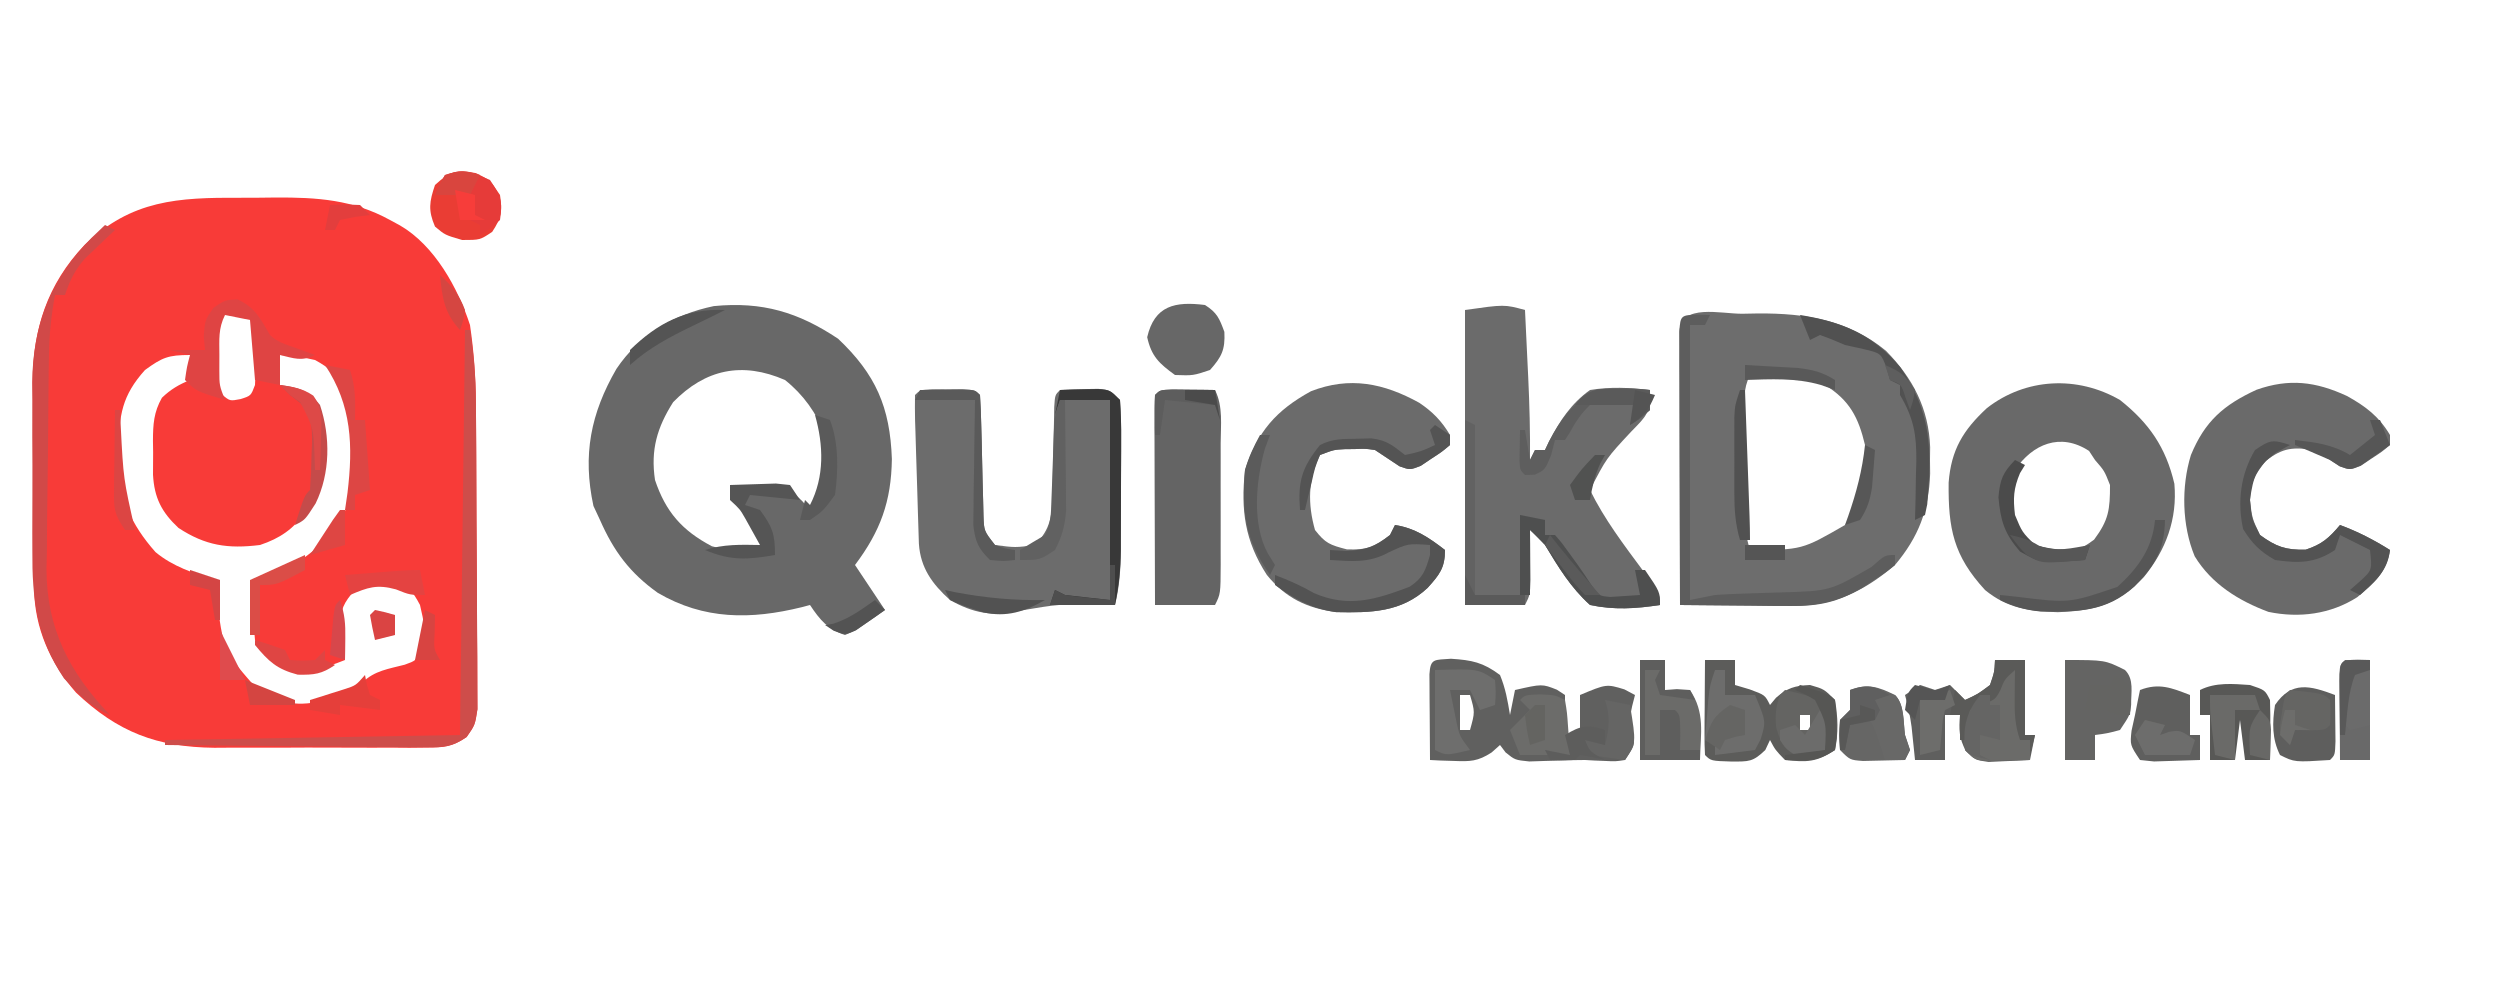 <?xml version="1.0" encoding="UTF-8"?>
<svg version="1.1" xmlns="http://www.w3.org/2000/svg" width="500" height="200">
<path d="M0 0 C2.346 0.009 4.69 -0.02 7.036 -0.052 C15.321 -0.09 22.498 0.368 29.917 4.446 C30.576 4.804 31.236 5.162 31.916 5.53 C38.826 9.534 43.505 18.027 45.917 25.446 C46.678 30.635 47.052 35.648 47.094 40.9 C47.1 41.597 47.107 42.294 47.114 43.012 C47.133 45.287 47.145 47.562 47.155 49.837 C47.159 50.619 47.163 51.401 47.167 52.206 C47.188 56.335 47.202 60.463 47.212 64.592 C47.223 68.851 47.258 73.11 47.297 77.369 C47.323 80.653 47.332 83.937 47.335 87.221 C47.34 88.792 47.352 90.363 47.37 91.934 C47.395 94.126 47.394 96.317 47.387 98.51 C47.393 99.756 47.398 101.002 47.404 102.285 C46.917 105.446 46.917 105.446 45.239 107.847 C42.372 109.821 40.761 109.953 37.297 109.964 C36.168 109.976 35.04 109.989 33.877 110.002 C32.66 109.994 31.444 109.986 30.19 109.977 C28.932 109.981 27.674 109.985 26.378 109.989 C23.713 109.992 21.049 109.986 18.384 109.968 C14.995 109.945 11.607 109.958 8.218 109.982 C4.958 110 1.699 109.987 -1.56 109.977 C-3.367 109.989 -3.367 109.989 -5.21 110.002 C-16.679 109.876 -24.55 106.873 -32.88 98.962 C-38.069 93.037 -41.179 85.994 -41.26 78.124 C-41.273 77.035 -41.286 75.946 -41.299 74.825 C-41.307 73.646 -41.314 72.468 -41.322 71.255 C-41.33 70.04 -41.338 68.825 -41.346 67.573 C-41.36 64.996 -41.371 62.42 -41.378 59.843 C-41.396 55.923 -41.439 52.004 -41.484 48.085 C-41.494 45.579 -41.502 43.073 -41.509 40.567 C-41.527 39.403 -41.544 38.239 -41.562 37.04 C-41.534 26.334 -38.649 17.292 -31.146 9.411 C-21.752 0.425 -12.523 -0.069 0 0 Z M-3.083 22.446 C-5.381 25.893 -5.381 27.379 -5.396 31.446 C-5.413 32.498 -5.429 33.55 -5.447 34.634 C-5.313 37.452 -5.313 37.452 -3.697 39.333 C-2.116 40.677 -2.116 40.677 0.042 40.259 C2.106 39.602 2.106 39.602 2.917 37.446 C3.039 35.282 3.092 33.114 3.104 30.946 C3.126 29.198 3.126 29.198 3.147 27.415 C3.231 24.327 3.231 24.327 0.917 22.446 C-0.403 22.446 -1.723 22.446 -3.083 22.446 Z M-19.083 34.446 C-23.683 39.557 -24.284 43.507 -24.333 50.196 C-24.354 50.887 -24.375 51.578 -24.396 52.29 C-24.451 59.672 -21.891 65.345 -16.978 70.868 C-13.503 73.762 -9.347 75.089 -5.083 76.446 C-4.985 77.387 -4.887 78.328 -4.786 79.298 C-3.473 90.58 -3.473 90.58 3.792 98.759 C9.049 101.597 12.415 101.757 18.104 100.196 C21.61 99.144 21.61 99.144 24.432 96.927 C26.792 94.573 29.701 94.212 32.858 93.387 C35.049 92.599 35.049 92.599 36.206 90.567 C37.307 87.282 36.69 84.776 35.917 81.446 C34.41 78.583 33.58 77.69 30.542 76.571 C27.345 76.419 25.689 76.841 22.917 78.446 C20.714 80.869 19.899 82.478 19.96 85.774 C20.203 88.018 20.515 90.225 20.917 92.446 C16.169 94.415 12.906 94.807 7.917 93.446 C4.979 91.634 4.979 91.634 2.917 88.446 C2.507 84.411 2.627 80.486 2.917 76.446 C3.878 76.152 3.878 76.152 4.858 75.852 C12.435 73.233 17.17 69.426 21.065 62.364 C24.354 54.956 23.676 45.821 20.889 38.395 C19.401 35.412 17.831 34.036 14.917 32.446 C11.227 31.644 11.227 31.644 7.917 31.446 C7.917 33.426 7.917 35.406 7.917 37.446 C8.68 37.673 9.443 37.9 10.229 38.134 C13.578 39.769 14.294 41.126 15.917 44.446 C16.915 50.964 16.492 57.086 13.128 62.825 C10.566 66.255 7.938 68.106 3.917 69.446 C-2.49 70.243 -6.984 69.585 -12.392 66.028 C-15.781 62.858 -17.231 59.984 -17.482 55.38 C-17.49 53.881 -17.481 52.382 -17.458 50.884 C-17.47 50.129 -17.481 49.374 -17.493 48.596 C-17.476 45.299 -17.338 42.895 -15.697 39.997 C-13.946 38.314 -12.32 37.371 -10.083 36.446 C-10.083 34.796 -10.083 33.146 -10.083 31.446 C-14.471 31.446 -15.624 31.938 -19.083 34.446 Z " fill="#F83B38" transform="translate(48.083,39.554)"/>
<path d="M0 0 C7.519 7.124 10.39 13.669 10.75 24.062 C10.632 32.575 8.447 38.488 3.375 45.25 C5.355 48.22 7.335 51.19 9.375 54.25 C3.516 58.352 3.516 58.352 1.375 59.25 C-2.09 58.095 -3.625 56.25 -5.625 53.25 C-6.17 53.394 -6.716 53.539 -7.277 53.688 C-17.431 56.187 -26.814 56.245 -36.082 50.809 C-41.673 46.812 -44.87 42.501 -47.625 36.25 C-48.275 34.858 -48.275 34.858 -48.938 33.438 C-51.136 23.246 -49.493 14.94 -44.34 6.027 C-39.758 -0.8 -32.885 -4.864 -24.855 -6.531 C-15.149 -7.483 -7.941 -5.294 0 0 Z M-33 12.688 C-36.208 17.746 -37.524 22.223 -36.625 28.25 C-34.49 34.61 -31.217 38.36 -25.25 41.5 C-21.971 42.437 -19.017 42.383 -15.625 42.25 C-15.295 41.59 -14.965 40.93 -14.625 40.25 C-15.257 39.436 -15.257 39.436 -15.902 38.605 C-16.45 37.89 -16.998 37.175 -17.562 36.438 C-18.108 35.73 -18.653 35.022 -19.215 34.293 C-20.625 32.25 -20.625 32.25 -21.625 29.25 C-19.707 29.31 -17.791 29.399 -15.875 29.5 C-14.808 29.546 -13.74 29.593 -12.641 29.641 C-9.101 30.356 -7.886 31.506 -5.625 34.25 C-2.538 29.233 -1.713 25.005 -2.625 19.25 C-4.291 14.894 -6.974 11.149 -10.625 8.25 C-19.174 4.533 -26.543 6.061 -33 12.688 Z " fill="#686868" transform="translate(167.625,67.75)"/>
<path d="M0 0 C1.056 -0.021 2.113 -0.041 3.201 -0.062 C12.674 -0.109 21.24 1.235 28.738 7.395 C34.136 12.885 37.304 18.956 37.594 26.684 C37.583 27.531 37.573 28.377 37.562 29.25 C37.573 30.148 37.583 31.047 37.594 31.973 C37.349 39.229 35.255 44.679 30.562 50.25 C24.207 55.645 18.116 58.519 9.73 58.445 C8.565 58.44 7.4 58.435 6.2 58.43 C4.717 58.412 3.233 58.393 1.75 58.375 C-0.781 58.352 -3.312 58.33 -5.843 58.308 C-8.041 58.289 -10.239 58.269 -12.438 58.25 C-12.461 50.835 -12.478 43.421 -12.489 36.006 C-12.495 32.564 -12.502 29.121 -12.513 25.678 C-12.526 21.724 -12.531 17.77 -12.535 13.816 C-12.54 12.575 -12.545 11.333 -12.551 10.054 C-12.551 8.913 -12.551 7.772 -12.551 6.596 C-12.553 5.586 -12.555 4.575 -12.558 3.534 C-12.262 -2.092 -4.296 0.02 0 0 Z M1.562 12.25 C0.146 15.084 0.433 17.483 0.43 20.648 C0.428 21.932 0.427 23.216 0.426 24.539 C0.428 25.21 0.43 25.88 0.432 26.571 C0.437 28.61 0.432 30.649 0.426 32.688 C0.427 33.974 0.428 35.26 0.43 36.586 C0.431 37.767 0.432 38.948 0.433 40.166 C0.541 42.728 0.807 44.817 1.562 47.25 C11.952 47.224 11.952 47.224 20.562 42.25 C24.333 37.049 24.987 32.619 24.562 26.25 C23.259 20.758 21.498 17.306 16.562 14.25 C11.832 11.547 6.848 12.065 1.562 12.25 Z " fill="#6D6D6D" transform="translate(348.438,62.75)"/>
<path d="M0 0 C0.17 3.5 0.335 7 0.5 10.5 C0.548 11.482 0.595 12.465 0.645 13.477 C0.902 18.992 1.053 24.479 1 30 C1.33 29.34 1.66 28.68 2 28 C2.66 28 3.32 28 4 28 C4.271 27.428 4.541 26.855 4.82 26.266 C6.948 22.178 9.219 18.715 13 16 C17.089 15.326 20.897 15.515 25 16 C25 20.707 24.392 21.084 21.25 24.312 C16.289 29.625 16.289 29.625 13 36 C15.867 41.854 19.771 46.967 23.641 52.189 C27 56.794 27 56.794 27 59 C22.143 59.746 17.828 60.024 13 59 C9.088 55.45 6.739 51.516 4 47 C2.392 45.19 2.392 45.19 1 44 C1.012 44.915 1.023 45.83 1.035 46.773 C1.044 47.962 1.053 49.15 1.062 50.375 C1.074 51.558 1.086 52.742 1.098 53.961 C1 57 1 57 0 59 C-3.96 59 -7.92 59 -12 59 C-12 39.53 -12 20.06 -12 0 C-4.125 -1.125 -4.125 -1.125 0 0 Z " fill="#6B6B6B" transform="translate(305,62)"/>
<path d="M0 0 C5.815 4.614 9.176 9.468 10.875 16.75 C11.496 23.82 9.187 29.991 4.75 35.438 C-0.591 40.923 -4.946 42.152 -12.438 42.438 C-18.118 42.275 -22.535 41.663 -27 38 C-33.299 31.134 -34.369 25.763 -34.273 16.52 C-33.764 9.966 -31.384 6.036 -26.625 1.625 C-18.87 -4.422 -8.524 -4.931 0 0 Z M-21 14 C-22.488 18.761 -22.526 21.929 -20.312 26.438 C-17.618 29.509 -17.618 29.509 -14 31 C-10.126 30.918 -8.327 30.24 -5.188 27.938 C-2.241 23.981 -2 21.929 -2 17 C-3.119 14.161 -3.119 14.161 -5 12 C-5.392 11.402 -5.784 10.804 -6.188 10.188 C-11.931 6.425 -17.517 8.829 -21 14 Z " fill="#696969" transform="translate(424,80)"/>
<path d="M0 0 C1.5 0.004 1.5 0.004 3.031 0.008 C4.032 0.005 5.032 0.003 6.062 0 C8.531 0.133 8.531 0.133 9.531 1.133 C9.665 3.096 9.735 5.064 9.777 7.031 C9.81 8.233 9.843 9.434 9.877 10.672 C9.938 13.221 9.995 15.771 10.049 18.32 C10.1 20.126 10.1 20.126 10.152 21.969 C10.177 23.078 10.202 24.187 10.228 25.33 C10.335 28.339 10.335 28.339 12.531 31.133 C16.603 31.664 16.603 31.664 20.531 31.133 C23.626 27.921 23.926 25.468 24.008 21.09 C24.039 19.934 24.07 18.779 24.102 17.588 C24.12 16.386 24.138 15.184 24.156 13.945 C24.207 11.556 24.261 9.167 24.32 6.777 C24.338 5.719 24.355 4.66 24.374 3.57 C24.531 1.133 24.531 1.133 25.531 0.133 C27.174 0.008 28.822 -0.043 30.469 -0.055 C31.365 -0.069 32.261 -0.083 33.184 -0.098 C35.531 0.133 35.531 0.133 37.531 2.133 C37.719 4.8 37.787 7.361 37.762 10.027 C37.761 10.812 37.761 11.596 37.76 12.404 C37.757 14.066 37.749 15.728 37.737 17.39 C37.719 19.925 37.717 22.459 37.717 24.994 C37.712 26.609 37.706 28.225 37.699 29.84 C37.698 30.595 37.697 31.351 37.696 32.129 C37.662 35.918 37.441 39.449 36.531 43.133 C35.189 43.098 35.189 43.098 33.82 43.062 C25.442 42.933 25.442 42.933 17.219 44.32 C12.073 45.497 8.12 44.748 3.531 42.133 C-0.033 38.926 -2.36 35.724 -2.69 30.892 C-2.739 29.513 -2.782 28.134 -2.82 26.754 C-2.855 25.663 -2.855 25.663 -2.89 24.55 C-2.938 23.013 -2.983 21.475 -3.026 19.938 C-3.094 17.576 -3.171 15.215 -3.25 12.854 C-3.295 11.362 -3.339 9.87 -3.383 8.379 C-3.407 7.669 -3.431 6.958 -3.455 6.226 C-3.499 4.529 -3.489 2.83 -3.469 1.133 C-2.469 0.133 -2.469 0.133 0 0 Z " fill="#6C6C6C" transform="translate(186.469,77.867)"/>
<path d="M0 0 C3.737 2.068 6.4 4.071 8.625 7.812 C8.625 8.473 8.625 9.133 8.625 9.812 C7.016 11.172 7.016 11.172 4.875 12.562 C4.179 13.032 3.483 13.501 2.766 13.984 C0.625 14.812 0.625 14.812 -1.453 14.078 C-3.097 12.995 -4.737 11.905 -6.375 10.812 C-10.795 10.24 -12.656 10.265 -16.25 13 C-18.459 15.923 -19.289 17.191 -19.375 20.812 C-18.958 24.479 -18.958 24.479 -17.375 27.812 C-14.141 30.165 -12.245 30.83 -8.25 30.75 C-5.003 29.691 -3.548 28.404 -1.375 25.812 C2.219 27.147 5.38 28.773 8.625 30.812 C7.881 35.38 5.526 37.374 2.07 40.254 C-3.267 43.656 -9.521 44.473 -15.688 43.188 C-21.647 40.965 -27.058 37.617 -30.434 32.074 C-32.994 25.924 -33.145 18.143 -31.188 11.812 C-28.405 5.065 -24.662 1.807 -18.086 -1.23 C-11.543 -3.54 -6.242 -2.883 0 0 Z " fill="#6A6A6A" transform="translate(469.375,79.188)"/>
<path d="M0 0 C2.683 1.802 4.488 3.658 6.141 6.438 C6.141 7.098 6.141 7.758 6.141 8.438 C4.531 9.797 4.531 9.797 2.391 11.188 C1.695 11.657 0.998 12.126 0.281 12.609 C-1.859 13.438 -1.859 13.438 -3.938 12.703 C-5.582 11.62 -7.221 10.53 -8.859 9.438 C-10.813 9.16 -10.813 9.16 -12.859 9.25 C-13.88 9.26 -13.88 9.26 -14.922 9.27 C-17.077 9.381 -17.077 9.381 -19.859 10.438 C-22.283 15.285 -22.324 20.276 -20.859 25.438 C-18.779 28.1 -17.894 28.428 -14.484 29.312 C-10.458 29.451 -8.971 28.909 -5.859 26.438 C-5.529 25.777 -5.199 25.117 -4.859 24.438 C-0.855 25.054 1.971 26.988 5.141 29.438 C5.141 33.026 4.021 34.388 1.668 37.008 C-3.587 41.926 -9.747 42.034 -16.633 41.844 C-22.448 41.112 -26.773 39.015 -30.484 34.43 C-34.898 27.634 -35.728 21.472 -34.859 13.438 C-32.347 5.774 -28.695 1.543 -21.672 -2.312 C-13.926 -5.33 -7.104 -3.932 0 0 Z " fill="#6B6B6B" transform="translate(283.859,80.562)"/>
<path d="M0 0 C4.23 0.277 6.408 0.716 9.812 3.25 C10.924 5.947 11.335 8.338 11.812 11.25 C12.143 9.6 12.473 7.95 12.812 6.25 C18.228 5.019 18.228 5.019 21.188 6.188 C21.724 6.538 22.26 6.889 22.812 7.25 C22.812 9.89 22.812 12.53 22.812 15.25 C23.802 14.92 24.793 14.59 25.812 14.25 C25.812 11.94 25.812 9.63 25.812 7.25 C31.105 5.035 31.105 5.035 34.688 6.125 C35.389 6.496 36.09 6.867 36.812 7.25 C36.534 8.333 36.534 8.333 36.25 9.438 C35.644 12.228 35.644 12.228 36.375 14.875 C36.812 17.25 36.812 17.25 34.812 20.25 C32.938 20.543 32.938 20.543 30.812 20.438 C30.111 20.41 29.41 20.383 28.688 20.355 C27.759 20.303 27.759 20.303 26.812 20.25 C25.24 20.25 23.668 20.294 22.098 20.355 C21.034 20.383 19.971 20.41 18.875 20.438 C17.814 20.472 16.753 20.507 15.66 20.543 C12.812 20.25 12.812 20.25 10.934 18.738 C10.564 18.247 10.194 17.756 9.812 17.25 C9.261 17.741 8.709 18.232 8.141 18.738 C5.349 20.551 3.851 20.567 0.562 20.438 C-0.33 20.41 -1.222 20.383 -2.141 20.355 C-2.816 20.321 -3.492 20.286 -4.188 20.25 C-4.216 17.104 -4.234 13.958 -4.25 10.812 C-4.258 9.915 -4.267 9.017 -4.275 8.092 C-4.279 7.238 -4.282 6.384 -4.285 5.504 C-4.293 4.318 -4.293 4.318 -4.301 3.108 C-4.103 -0.132 -3.313 0.26 0 0 Z M1.812 7.25 C1.812 9.56 1.812 11.87 1.812 14.25 C2.473 14.25 3.132 14.25 3.812 14.25 C4.815 10.667 4.815 10.667 3.812 7.25 C3.152 7.25 2.493 7.25 1.812 7.25 Z " fill="#60605F" transform="translate(290.188,131.75)"/>
<path d="M0 0 C1.514 0.017 1.514 0.017 3.059 0.035 C4.071 0.044 5.082 0.053 6.125 0.062 C7.299 0.08 7.299 0.08 8.496 0.098 C10.153 3.412 9.638 7.111 9.629 10.754 C9.63 11.612 9.631 12.47 9.632 13.354 C9.632 15.17 9.631 16.986 9.626 18.801 C9.621 21.586 9.626 24.371 9.633 27.156 C9.632 28.918 9.631 30.68 9.629 32.441 C9.631 33.278 9.633 34.114 9.635 34.976 C9.611 40.868 9.611 40.868 8.496 43.098 C4.536 43.098 0.576 43.098 -3.504 43.098 C-3.529 37.135 -3.547 31.171 -3.559 25.208 C-3.564 23.178 -3.571 21.148 -3.579 19.117 C-3.591 16.206 -3.597 13.294 -3.602 10.383 C-3.607 9.469 -3.612 8.556 -3.617 7.615 C-3.617 5.442 -3.566 3.269 -3.504 1.098 C-2.504 0.098 -2.504 0.098 0 0 Z " fill="#646464" transform="translate(234.504,77.902)"/>
<path d="M0 0 C1.98 0 3.96 0 6 0 C6 1.65 6 3.3 6 5 C6.969 5.289 7.939 5.577 8.938 5.875 C12 7 12 7 13 9 C13.392 8.526 13.784 8.051 14.188 7.562 C16.518 5.554 17.931 5.146 21 5 C23.812 5.812 23.812 5.812 26 8 C26.601 11.393 26.696 14.619 26 18 C22.296 20.469 20.379 20.469 16 20 C14.062 18 14.062 18 13 16 C12.691 16.66 12.381 17.32 12.062 18 C9.566 20.421 8.753 20.296 5.375 20.312 C1.184 20.184 1.184 20.184 0 19 C-0.087 17.584 -0.107 16.164 -0.098 14.746 C-0.094 13.892 -0.091 13.038 -0.088 12.158 C-0.08 11.26 -0.071 10.363 -0.062 9.438 C-0.058 8.536 -0.053 7.634 -0.049 6.705 C-0.037 4.47 -0.021 2.235 0 0 Z M6 11 C7 15 7 15 7 15 Z M19 11 C19 11.99 19 12.98 19 14 C19.66 14 20.32 14 21 14 C21 13.01 21 12.02 21 11 C20.34 11 19.68 11 19 11 Z " fill="#5C5C5A" transform="translate(341,132)"/>
<path d="M0 0 C1.98 0 3.96 0 6 0 C6 4.95 6 9.9 6 15 C6.66 15 7.32 15 8 15 C7.67 16.65 7.34 18.3 7 20 C5.231 20.108 3.459 20.186 1.688 20.25 C0.701 20.296 -0.285 20.343 -1.301 20.391 C-4 20 -4 20 -5.844 18.156 C-7.22 15.589 -7.239 13.872 -7 11 C-7.99 11 -8.98 11 -10 11 C-10 13.97 -10 16.94 -10 20 C-11.98 20 -13.96 20 -16 20 C-16.061 19.397 -16.121 18.793 -16.184 18.172 C-16.267 17.373 -16.351 16.573 -16.438 15.75 C-16.519 14.961 -16.6 14.172 -16.684 13.359 C-16.976 11.176 -17.421 9.123 -18 7 C-17.01 6.34 -16.02 5.68 -15 5 C-14.01 5.33 -13.02 5.66 -12 6 C-11.01 5.67 -10.02 5.34 -9 5 C-8.01 5.99 -7.02 6.98 -6 8 C-3.461 6.844 -3.461 6.844 -1 5 C-0.113 2.409 -0.113 2.409 0 0 Z M-1 11 C0 15 0 15 0 15 Z " fill="#5F5F5E" transform="translate(399,132)"/>
<path d="M0 0 C0.33 0 0.66 0 1 0 C1.775 4.82 2.139 9.46 2.177 14.341 C2.187 15.386 2.187 15.386 2.197 16.452 C2.216 18.732 2.228 21.013 2.238 23.293 C2.242 24.076 2.246 24.859 2.251 25.665 C2.271 29.8 2.286 33.935 2.295 38.07 C2.306 42.337 2.341 46.604 2.38 50.871 C2.406 54.159 2.415 57.448 2.418 60.736 C2.423 62.31 2.435 63.883 2.453 65.457 C2.478 67.654 2.477 69.85 2.47 72.048 C2.476 73.297 2.482 74.546 2.488 75.833 C2 79 2 79 0.332 81.406 C-2.592 83.405 -4.253 83.485 -7.778 83.454 C-9.52 83.454 -9.52 83.454 -11.296 83.453 C-12.544 83.433 -13.792 83.412 -15.078 83.391 C-16.36 83.385 -17.642 83.379 -18.962 83.373 C-22.362 83.358 -25.761 83.319 -29.161 83.275 C-32.633 83.234 -36.106 83.215 -39.578 83.195 C-46.386 83.152 -53.193 83.084 -60 83 C-60 82.67 -60 82.34 -60 82 C-40.53 81.67 -21.06 81.34 -1 81 C-0.67 54.27 -0.34 27.54 0 0 Z " fill="#CE4D4A" transform="translate(93,66)"/>
<path d="M0 0 C8 0 8 0 12 2 C13.876 3.876 13.18 6.498 13.23 8.992 C13 11 13 11 11 14 C8.375 14.688 8.375 14.688 6 15 C6 16.65 6 18.3 6 20 C4.02 20 2.04 20 0 20 C0 13.4 0 6.8 0 0 Z M6 6 C7 9 7 9 7 9 Z " fill="#646463" transform="translate(413,132)"/>
<path d="M0 0 C0.66 0.33 1.32 0.66 2 1 C1.169 1.779 1.169 1.779 0.32 2.574 C-0.766 3.62 -0.766 3.62 -1.875 4.688 C-2.594 5.372 -3.314 6.056 -4.055 6.762 C-6.083 9.096 -7.03 11.085 -8 14 C-8.66 14 -9.32 14 -10 14 C-10.742 18.007 -11.144 21.834 -11.209 25.907 C-11.238 27.62 -11.238 27.62 -11.267 29.367 C-11.325 34.579 -11.374 39.79 -11.405 45.001 C-11.423 47.74 -11.458 50.478 -11.508 53.217 C-11.58 57.189 -11.602 61.16 -11.621 65.133 C-11.649 66.343 -11.677 67.552 -11.705 68.799 C-11.677 80.703 -7.127 89.486 1 98 C-2.156 96.616 -4.195 95.056 -6.5 92.5 C-7.067 91.892 -7.634 91.283 -8.219 90.656 C-13.663 82.538 -14.599 74.722 -14.531 65.125 C-14.535 63.92 -14.539 62.715 -14.543 61.473 C-14.546 58.938 -14.538 56.404 -14.521 53.869 C-14.5 50.011 -14.521 46.155 -14.547 42.297 C-14.544 39.823 -14.539 37.349 -14.531 34.875 C-14.539 33.733 -14.547 32.591 -14.556 31.415 C-14.423 19.986 -10.867 10.818 -2.75 2.625 C-1.389 1.326 -1.389 1.326 0 0 Z " fill="#D14948" transform="translate(21,45)"/>
<path d="M0 0 C1.65 0 3.3 0 5 0 C5 1.98 5 3.96 5 6 C5.784 5.938 6.567 5.876 7.375 5.812 C8.674 5.905 8.674 5.905 10 6 C13.044 10.566 12.128 14.567 12 20 C8.04 20 4.08 20 0 20 C0 13.4 0 6.8 0 0 Z " fill="#6B6B69" transform="translate(328,132)"/>
<path d="M0 0 C1.207 0.031 1.207 0.031 2.438 0.062 C2.107 0.723 1.778 1.383 1.438 2.062 C0.448 2.062 -0.542 2.062 -1.562 2.062 C-1.562 20.212 -1.562 38.362 -1.562 57.062 C0.912 56.568 0.912 56.568 3.438 56.062 C5.047 55.945 6.66 55.864 8.273 55.816 C9.173 55.784 10.073 55.751 11 55.717 C12.867 55.656 14.734 55.599 16.602 55.545 C26.448 55.256 26.448 55.256 34.75 50.438 C37.438 48.062 37.438 48.062 39.438 48.062 C39.438 48.722 39.438 49.383 39.438 50.062 C37.645 51.5 37.645 51.5 35.25 53.062 C34.473 53.578 33.695 54.094 32.895 54.625 C28.002 57.487 24.295 58.308 18.605 58.258 C17.44 58.253 16.275 58.248 15.075 58.243 C13.592 58.224 12.108 58.206 10.625 58.188 C8.094 58.165 5.563 58.142 3.032 58.121 C0.834 58.101 -1.364 58.082 -3.562 58.062 C-3.586 50.648 -3.603 43.233 -3.614 35.819 C-3.62 32.376 -3.627 28.934 -3.638 25.491 C-3.651 21.537 -3.656 17.583 -3.66 13.629 C-3.665 12.387 -3.67 11.146 -3.676 9.866 C-3.676 8.725 -3.676 7.584 -3.676 6.408 C-3.678 5.398 -3.68 4.388 -3.683 3.347 C-3.511 0.091 -3.28 0.08 0 0 Z " fill="#5D5D5D" transform="translate(339.562,62.938)"/>
<path d="M0 0 C2.422 1.534 2.887 2.694 3.875 5.375 C4.045 8.938 3.366 10.338 1 13 C-2.375 14.125 -2.375 14.125 -6 14 C-9.148 11.723 -10.721 10.271 -11.562 6.438 C-10.098 0.093 -5.955 -0.758 0 0 Z " fill="#676767" transform="translate(241,61)"/>
<path d="M0 0 C3 1 3 1 4 3 C4.071 5.041 4.084 7.083 4.062 9.125 C4.053 10.221 4.044 11.316 4.035 12.445 C4.024 13.288 4.012 14.131 4 15 C2.35 15 0.7 15 -1 15 C-1.33 12.36 -1.66 9.72 -2 7 C-2.33 9.64 -2.66 12.28 -3 15 C-4.65 15 -6.3 15 -8 15 C-8 12.03 -8 9.06 -8 6 C-8.66 6 -9.32 6 -10 6 C-10 4.35 -10 2.7 -10 1 C-6.857 -0.572 -3.442 -0.232 0 0 Z " fill="#585856" transform="translate(450,137)"/>
<path d="M0 0 C0 2.64 0 5.28 0 8 C0.66 8 1.32 8 2 8 C2 9.65 2 11.3 2 13 C0.042 13.081 -1.916 13.139 -3.875 13.188 C-4.966 13.222 -6.056 13.257 -7.18 13.293 C-8.11 13.196 -9.041 13.1 -10 13 C-12 10 -12 10 -11.688 7.125 C-11.461 6.094 -11.234 5.062 -11 4 C-10.814 3.051 -10.629 2.103 -10.438 1.125 C-10.293 0.424 -10.149 -0.278 -10 -1 C-6.185 -2.467 -3.71 -1.433 0 0 Z " fill="#5F5F5E" transform="translate(438,139)"/>
<path d="M0 0 C1.931 1.931 1.641 5.396 2 8 C2.33 8.99 2.66 9.98 3 11 C2.67 11.66 2.34 12.32 2 13 C0.209 13.054 -1.583 13.093 -3.375 13.125 C-4.373 13.148 -5.37 13.171 -6.398 13.195 C-9 13 -9 13 -11 11 C-11.25 8 -11.25 8 -11 5 C-10.34 4.34 -9.68 3.68 -9 3 C-9 1.68 -9 0.36 -9 -1 C-5.381 -2.34 -3.414 -1.661 0 0 Z " fill="#666665" transform="translate(379,139)"/>
<path d="M0 0 C0.027 1.979 0.046 3.958 0.062 5.938 C0.074 7.04 0.086 8.142 0.098 9.277 C0 12 0 12 -1 13 C-8.086 13.457 -8.086 13.457 -11 12 C-12.622 8.756 -12.555 5.547 -12 2 C-8.69 -2.886 -4.962 -1.875 0 0 Z " fill="#5E5E5D" transform="translate(467,139)"/>
<path d="M0 0 C0.66 0.33 1.32 0.66 2 1 C2 5.62 2 10.24 2 15 C2.66 15 3.32 15 4 15 C4 16.32 4 17.64 4 19 C2.209 19.054 0.417 19.093 -1.375 19.125 C-2.373 19.148 -3.37 19.171 -4.398 19.195 C-7 19 -7 19 -9 17 C-9.509 12.422 -8.881 9.627 -6 6 C-5.01 6 -4.02 6 -3 6 C-2.01 4.02 -1.02 2.04 0 0 Z M-4 10 C-3 14 -3 14 -3 14 Z " fill="#6B6B69" transform="translate(402,133)"/>
<path d="M0 0 C2.812 1.375 2.812 1.375 4.812 4.375 C5.317 7.654 5.088 8.957 3.25 11.75 C0.812 13.375 0.812 13.375 -2.75 13.375 C-6.188 12.375 -6.188 12.375 -8.188 10.688 C-9.59 7.445 -9.319 5.699 -8.188 2.375 C-5.203 -0.354 -3.995 -0.783 0 0 Z " fill="#EA3D34" transform="translate(95.188,34.625)"/>
<path d="M0 0 C3.483 1.567 4.609 3.884 6.5 7.125 C7.96 8.585 9.633 8.983 11.562 9.688 C12.296 9.957 13.029 10.226 13.785 10.504 C14.351 10.709 14.917 10.914 15.5 11.125 C12.833 12.458 11.333 11.796 8.5 11.125 C8.5 13.105 8.5 15.085 8.5 17.125 C6.85 16.795 5.2 16.465 3.5 16.125 C3.17 12.165 2.84 8.205 2.5 4.125 C0.85 3.795 -0.8 3.465 -2.5 3.125 C-3.858 5.842 -3.632 8.033 -3.625 11.062 C-3.628 12.123 -3.63 13.184 -3.633 14.277 C-3.626 17.201 -3.626 17.201 -2.5 20.125 C-8.25 18.375 -8.25 18.375 -10.5 16.125 C-10.125 13.5 -10.125 13.5 -9.5 11.125 C-10.82 10.795 -12.14 10.465 -13.5 10.125 C-11.19 10.125 -8.88 10.125 -6.5 10.125 C-6.582 9.217 -6.665 8.31 -6.75 7.375 C-6.5 4.125 -6.5 4.125 -4.812 1.688 C-2.5 0.125 -2.5 0.125 0 0 Z " fill="#DF4443" transform="translate(47.5,59.875)"/>
<path d="M0 0 C1.65 0 3.3 0 5 0 C5 6.6 5 13.2 5 20 C3.02 20 1.04 20 -1 20 C-1.029 16.854 -1.047 13.708 -1.062 10.562 C-1.071 9.665 -1.079 8.767 -1.088 7.842 C-1.091 6.988 -1.094 6.134 -1.098 5.254 C-1.106 4.068 -1.106 4.068 -1.114 2.858 C-1 1 -1 1 0 0 Z " fill="#696969" transform="translate(469,132)"/>
<path d="M0 0 C0.66 0 1.32 0 2 0 C2 1.65 2 3.3 2 5 C3.98 5 5.96 5 8 5 C10.215 10.292 10.215 10.292 9.125 13.875 C8.754 14.576 8.383 15.277 8 16 C4.04 16.495 4.04 16.495 0 17 C0 16.34 0 15.68 0 15 C-0.66 14.67 -1.32 14.34 -2 14 C-1.859 12.229 -1.712 10.458 -1.562 8.688 C-1.481 7.701 -1.4 6.715 -1.316 5.699 C-1 3 -1 3 0 0 Z M4 9 C5 13 5 13 5 13 Z " fill="#6D6D6C" transform="translate(343,134)"/>
<path d="M0 0 C1.625 -0.054 3.25 -0.093 4.875 -0.125 C5.78 -0.148 6.685 -0.171 7.617 -0.195 C10 0 10 0 12 2 C12.188 4.667 12.256 7.228 12.23 9.895 C12.23 11.071 12.23 11.071 12.229 12.271 C12.226 13.933 12.218 15.595 12.206 17.257 C12.188 19.792 12.185 22.326 12.186 24.861 C12.181 26.477 12.175 28.092 12.168 29.707 C12.167 30.462 12.166 31.218 12.165 31.996 C12.13 35.871 11.768 39.162 11 43 C6.71 43 2.42 43 -2 43 C-1.67 42.01 -1.34 41.02 -1 40 C-0.34 40.33 0.32 40.66 1 41 C3.97 41.33 6.94 41.66 10 42 C10 28.8 10 15.6 10 2 C6.7 2 3.4 2 0 2 C-0.33 2.99 -0.66 3.98 -1 5 C-0.67 3.35 -0.34 1.7 0 0 Z " fill="#383838" transform="translate(212,78)"/>
<path d="M0 0 C4.005 0.616 6.83 2.551 10 5 C10 8.589 8.88 9.95 6.527 12.57 C1.269 17.492 -4.868 17.565 -11.754 17.438 C-16.566 16.789 -20.107 14.817 -24 12 C-24 11.34 -24 10.68 -24 10 C-21.248 11.052 -18.745 12.147 -16.188 13.625 C-9.259 16.614 -3.847 14.901 2.898 12.363 C5.609 10.605 6.123 9.06 7 6 C7 5.34 7 4.68 7 4 C2.598 3.684 2.598 3.684 -1.312 5.5 C-5.166 7.651 -8.68 7.254 -13 7 C-13 6.34 -13 5.68 -13 5 C-11.948 5.062 -10.896 5.124 -9.812 5.188 C-5.816 4.991 -4.131 4.394 -1 2 C-0.67 1.34 -0.34 0.68 0 0 Z " fill="#535353" transform="translate(279,105)"/>
<path d="M0 0 C8.625 -0.25 8.625 -0.25 12 2 C12.188 4.625 12.188 4.625 12 7 C11.01 7.33 10.02 7.66 9 8 C8.34 6.68 7.68 5.36 7 4 C5.68 4 4.36 4 3 4 C3.284 5.439 3.577 6.876 3.875 8.312 C4.119 9.513 4.119 9.513 4.367 10.738 C4.945 13.253 4.945 13.253 7 16 C2.25 17.125 2.25 17.125 0 16 C0 10.72 0 5.44 0 0 Z " fill="#6E6E6D" transform="translate(287,134)"/>
<path d="M0 0 C3.062 0.125 3.062 0.125 5.062 1.125 C5.477 3.629 5.477 3.629 5.688 6.688 C5.762 7.699 5.837 8.711 5.914 9.754 C5.963 10.536 6.012 11.319 6.062 12.125 C2.763 12.125 -0.537 12.125 -3.938 12.125 C-4.598 10.475 -5.258 8.825 -5.938 7.125 C-4.617 5.805 -3.297 4.485 -1.938 3.125 C-2.598 2.465 -3.257 1.805 -3.938 1.125 C-2.938 0.125 -2.938 0.125 0 0 Z " fill="#6C6C6A" transform="translate(307.938,138.875)"/>
<path d="M0 0 C6.75 1.625 6.75 1.625 9 5 C8.625 8.688 8.625 8.688 8 12 C5.188 12.688 5.188 12.688 2 13 C-0.448 11.481 -0.906 10.305 -1.75 7.562 C-1.998 5.022 -1.853 3.388 -1 1 C-0.67 0.67 -0.34 0.34 0 0 Z M3 5 C3 5.99 3 6.98 3 8 C3.66 8 4.32 8 5 8 C5 7.01 5 6.02 5 5 C4.34 5 3.68 5 3 5 Z " fill="#646462" transform="translate(357,138)"/>
<path d="M0 0 C-1.423 0.773 -1.423 0.773 -2.875 1.562 C-6.721 4.563 -7.351 6.211 -8 11 C-7.685 14.769 -7.685 14.769 -6 18 C-2.766 20.352 -0.87 21.017 3.125 20.938 C6.372 19.879 7.827 18.591 10 16 C13.594 17.335 16.755 18.96 20 21 C19.528 25.248 17.033 27.2 14 30 C13.34 29.67 12.68 29.34 12 29 C12.66 28.422 13.32 27.845 14 27.25 C16.443 25.003 16.443 25.003 16 21 C14.02 20.01 12.04 19.02 10 18 C9.67 18.99 9.34 19.98 9 21 C4.968 23.688 1.736 23.674 -3 23 C-6.059 21.243 -7.514 19.773 -9.375 16.812 C-10.584 11.371 -9.865 5.813 -7 1 C-4.045 -1.002 -3.504 -1.168 0 0 Z " fill="#535353" transform="translate(458,89)"/>
<path d="M0 0 C8.365 1.328 14.543 3.876 20.086 10.488 C26.384 19.576 26.364 27.159 25.449 37.848 C25.301 38.558 25.153 39.268 25 40 C24.01 40.495 24.01 40.495 23 41 C23.035 39.698 23.07 38.396 23.105 37.055 C23.134 35.328 23.161 33.602 23.188 31.875 C23.213 31.019 23.238 30.163 23.264 29.281 C23.325 24.006 22.759 20.649 20 16 C20 15.34 20 14.68 20 14 C19.34 13.67 18.68 13.34 18 13 C17.66 11.793 17.66 11.793 17.312 10.562 C16.184 7.64 16.184 7.64 12.688 6.812 C10.862 6.41 10.862 6.41 9 6 C8.072 5.608 7.144 5.216 6.188 4.812 C5.466 4.544 4.744 4.276 4 4 C3.01 4.495 3.01 4.495 2 5 C1.34 3.35 0.68 1.7 0 0 Z " fill="#515151" transform="translate(360,63)"/>
<path d="M0 0 C2.475 0.495 2.475 0.495 5 1 C5 1.99 5 2.98 5 4 C5.66 4 6.32 4 7 4 C8.402 5.609 8.402 5.609 9.938 7.75 C10.442 8.446 10.946 9.142 11.465 9.859 C12.494 11.294 13.483 12.759 14.43 14.25 C15.847 16.184 15.847 16.184 18.043 16.391 C18.751 16.344 19.458 16.298 20.188 16.25 C22.075 16.126 22.075 16.126 24 16 C23.67 14.35 23.34 12.7 23 11 C23.66 11 24.32 11 25 11 C28 15.385 28 15.385 28 18 C23.143 18.746 18.828 19.024 14 18 C10.088 14.45 7.739 10.516 5 6 C4.01 5.01 3.02 4.02 2 3 C2 7.29 2 11.58 2 16 C1.34 16 0.68 16 0 16 C0 10.72 0 5.44 0 0 Z " fill="#4E4F4F" transform="translate(304,103)"/>
<path d="M0 0 C0.99 0.495 0.99 0.495 2 1 C2 12.22 2 23.44 2 35 C5.3 35 8.6 35 12 35 C12 35.66 12 36.32 12 37 C8.04 37 4.08 37 0 37 C0 24.79 0 12.58 0 0 Z " fill="#626262" transform="translate(293,84)"/>
<path d="M0 0 C0 1.32 0 2.64 0 4 C-2 5.75 -2 5.75 -4 7 C-3.67 5.68 -3.34 4.36 -3 3 C-6.101 2.574 -8.917 2.385 -12 3 C-13.781 4.692 -14.841 6.326 -16.027 8.469 C-16.348 8.974 -16.669 9.479 -17 10 C-17.66 10 -18.32 10 -19 10 C-19.247 10.969 -19.495 11.939 -19.75 12.938 C-21 16 -21 16 -23.062 16.938 C-23.702 16.958 -24.341 16.979 -25 17 C-26 16 -26 16 -26.098 14.152 C-26.065 12.102 -26.033 10.051 -26 8 C-25.67 8 -25.34 8 -25 8 C-24.67 9.98 -24.34 11.96 -24 14 C-23.67 13.34 -23.34 12.68 -23 12 C-22.34 12 -21.68 12 -21 12 C-20.729 11.428 -20.459 10.855 -20.18 10.266 C-15.253 0.804 -10.556 -1.248 0 0 Z " fill="#5E5E5E" transform="translate(330,78)"/>
<path d="M0 0 C1.65 0 3.3 0 5 0 C5 1.98 5 3.96 5 6 C6.65 6 8.3 6 10 6 C10.33 6.66 10.66 7.32 11 8 C8.69 7.67 6.38 7.34 4 7 C3.67 6.01 3.34 5.02 3 4 C3.33 3.34 3.66 2.68 4 2 C3.01 2 2.02 2 1 2 C1 7.61 1 13.22 1 19 C1.99 19 2.98 19 4 19 C4 16.03 4 13.06 4 10 C4.99 10 5.98 10 7 10 C8 11 8 11 8.062 14.562 C8.042 15.697 8.021 16.831 8 18 C9.32 18 10.64 18 12 18 C12 18.66 12 19.32 12 20 C8.04 20 4.08 20 0 20 C0 13.4 0 6.8 0 0 Z " fill="#5E5E5D" transform="translate(328,132)"/>
<path d="M0 0 C6.72 0.72 6.72 0.72 8 2 C8.125 4.5 8.125 4.5 8 7 C7 8 7 8 3.938 8.062 C2.968 8.042 1.999 8.021 1 8 C0.67 8.99 0.34 9.98 0 11 C-2 9 -2 9 -2.012 7.09 C-1.111 1.111 -1.111 1.111 0 0 Z " fill="#656563" transform="translate(458,138)"/>
<path d="M0 0 C1.958 -0.081 3.916 -0.139 5.875 -0.188 C7.511 -0.24 7.511 -0.24 9.18 -0.293 C10.11 -0.196 11.041 -0.1 12 0 C12.66 0.99 13.32 1.98 14 3 C10.7 2.67 7.4 2.34 4 2 C3.67 2.66 3.34 3.32 3 4 C3.99 4.33 4.98 4.66 6 5 C8.466 8.379 9 9.706 9 14 C3.583 14.934 0.195 15.208 -5 13 C-1.326 11.824 2.169 11.926 6 12 C5.381 10.886 4.763 9.773 4.125 8.625 C3.777 7.999 3.429 7.372 3.07 6.727 C1.991 4.839 1.991 4.839 0 3 C0 2.01 0 1.02 0 0 Z " fill="#555555" transform="translate(146,97)"/>
<path d="M0 0 C2.148 3.221 2.561 4.26 2 8 C0 9.812 0 9.812 -2 11 C-2 10.34 -2 9.68 -2 9 C-2.66 8.67 -3.32 8.34 -4 8 C-3.67 7.67 -3.34 7.34 -3 7 C-3.409 4.946 -3.409 4.946 -4 3 C-6.31 3 -8.62 3 -11 3 C-10.188 1.062 -10.188 1.062 -9 -1 C-5.187 -2.271 -3.64 -1.549 0 0 Z " fill="#E63B39" transform="translate(98,36)"/>
<path d="M0 0 C1.812 -0.027 3.625 -0.046 5.438 -0.062 C6.447 -0.074 7.456 -0.086 8.496 -0.098 C11 0 11 0 12 1 C12.134 2.963 12.204 4.931 12.246 6.898 C12.279 8.1 12.312 9.301 12.346 10.539 C12.407 13.088 12.464 15.638 12.518 18.188 C12.569 19.993 12.569 19.993 12.621 21.836 C12.646 22.945 12.671 24.054 12.697 25.197 C12.804 28.206 12.804 28.206 15 31 C17.059 31.724 17.059 31.724 19 32 C19 32.66 19 33.32 19 34 C16.688 34.25 16.688 34.25 14 34 C11.623 31.683 11.033 30.297 10.659 26.976 C10.675 25.823 10.691 24.671 10.707 23.484 C10.717 22.234 10.726 20.984 10.736 19.695 C10.761 18.393 10.787 17.091 10.812 15.75 C10.826 14.433 10.84 13.115 10.854 11.758 C10.889 8.505 10.943 5.252 11 2 C7.04 2 3.08 2 -1 2 C-0.67 1.34 -0.34 0.68 0 0 Z " fill="#5A5A5A" transform="translate(184,78)"/>
<path d="M0 0 C0.99 0.66 1.98 1.32 3 2 C3 2.66 3 3.32 3 4 C1.391 5.359 1.391 5.359 -0.75 6.75 C-1.794 7.454 -1.794 7.454 -2.859 8.172 C-5 9 -5 9 -7.078 8.266 C-8.722 7.183 -10.362 6.092 -12 5 C-13.954 4.722 -13.954 4.722 -16 4.812 C-17.021 4.822 -17.021 4.822 -18.062 4.832 C-20.218 4.943 -20.218 4.943 -23 6 C-24.03 8.56 -24.03 8.56 -24.688 11.562 C-24.939 12.574 -25.19 13.586 -25.449 14.629 C-25.631 15.411 -25.813 16.194 -26 17 C-26.33 17 -26.66 17 -27 17 C-27.456 11.3 -26.604 8.452 -23 4 C-20.434 2.717 -18.49 2.796 -15.625 2.75 C-14.669 2.724 -13.712 2.698 -12.727 2.672 C-9.585 3.05 -8.448 4.104 -6 6 C-2.778 5.288 -2.778 5.288 0 4 C-0.33 3.01 -0.66 2.02 -1 1 C-0.67 0.67 -0.34 0.34 0 0 Z " fill="#545454" transform="translate(287,85)"/>
<path d="M0 0 C2.97 0 5.94 0 9 0 C9.33 0.99 9.66 1.98 10 3 C8.35 3 6.7 3 5 3 C5 6.3 5 9.6 5 13 C3.68 12.67 2.36 12.34 1 12 C0.831 10.563 0.665 9.125 0.5 7.688 C0.407 6.887 0.314 6.086 0.219 5.262 C0 3 0 3 0 0 Z " fill="#6A6A68" transform="translate(442,139)"/>
<path d="M0 0 C0.33 0 0.66 0 1 0 C1.058 4.062 1.094 8.125 1.125 12.188 C1.142 13.338 1.159 14.488 1.176 15.674 C1.182 16.786 1.189 17.897 1.195 19.043 C1.206 20.064 1.216 21.085 1.227 22.137 C0.985 25.189 0.414 27.291 -1 30 C-4 32 -4 32 -8 32 C-8 31.34 -8 30.68 -8 30 C-6.345 28.981 -4.677 27.982 -3 27 C-1.779 24.558 -1.811 22.826 -1.719 20.098 C-1.681 19.125 -1.644 18.152 -1.605 17.15 C-1.553 15.622 -1.553 15.622 -1.5 14.062 C-1.431 12.053 -1.358 10.044 -1.281 8.035 C-1.236 6.695 -1.236 6.695 -1.189 5.328 C-1 3 -1 3 0 0 Z " fill="#616161" transform="translate(212,80)"/>
<path d="M0 0 C0.66 0 1.32 0 2 0 C1.876 5.951 0.049 8.989 -4.062 13.266 C-9.887 18.48 -15.382 18.328 -22.914 18.301 C-25.979 18.002 -28.223 17.295 -31 16 C-31 15.67 -31 15.34 -31 15 C-29.866 15.119 -28.731 15.237 -27.562 15.359 C-17.139 16.65 -17.139 16.65 -7.512 13.371 C-3.388 9.631 -0.516 5.673 0 0 Z " fill="#565656" transform="translate(431,104)"/>
<path d="M0 0 C1.98 0 3.96 0 6 0 C6 4.95 6 9.9 6 15 C6.66 15 7.32 15 8 15 C7.67 16.32 7.34 17.64 7 19 C7 18.01 7 17.02 7 16 C6.34 16 5.68 16 5 16 C3.95 12.851 3.899 10.612 3.938 7.312 C3.947 6.319 3.956 5.325 3.965 4.301 C3.976 3.542 3.988 2.782 4 2 C1.928 3.838 1.928 3.838 1.062 6.062 C0 8 0 8 -3 9 C-3.99 9.495 -3.99 9.495 -5 10 C-5.658 13.029 -5.658 13.029 -6 16 C-6.33 16 -6.66 16 -7 16 C-7 14.35 -7 12.7 -7 11 C-7.66 11 -8.32 11 -9 11 C-8.67 9.35 -8.34 7.7 -8 6 C-7.34 6.66 -6.68 7.32 -6 8 C-3.461 6.844 -3.461 6.844 -1 5 C-0.113 2.409 -0.113 2.409 0 0 Z " fill="#5A5A58" transform="translate(399,132)"/>
<path d="M0 0 C2.475 0.495 2.475 0.495 5 1 C6.158 4.473 6.069 7.361 6 11 C6.66 11 7.32 11 8 11 C8.33 15.62 8.66 20.24 9 25 C8.01 25.33 7.02 25.66 6 26 C6 26.99 6 27.98 6 29 C5.34 29 4.68 29 4 29 C4.247 27.298 4.247 27.298 4.5 25.562 C5.621 16.198 5.393 8.089 0 0 Z " fill="#DD4644" transform="translate(65,73)"/>
<path d="M0 0 C0.66 0.33 1.32 0.66 2 1 C1.67 1.536 1.34 2.072 1 2.625 C-0.296 5.703 -0.399 7.677 0 11 C1.41 14.407 1.41 14.407 4 17 C7.936 18.054 11.13 18.393 15 17 C14.67 17.99 14.34 18.98 14 20 C5.105 20.622 5.105 20.622 1 18.312 C-2.111 14.715 -2.898 12.168 -3.312 7.438 C-2.987 3.857 -2.445 2.547 0 0 Z " fill="#4B4B4B" transform="translate(403,92)"/>
<path d="M0 0 C1.666 -0.043 3.334 -0.041 5 0 C6.931 1.931 6.641 5.396 7 8 C7.33 8.99 7.66 9.98 8 11 C7.67 11.66 7.34 12.32 7 13 C5.68 13 4.36 13 3 13 C2.691 12.051 2.381 11.102 2.062 10.125 C1.126 7.139 1.126 7.139 0 5 C0.33 4.01 0.66 3.02 1 2 C0.67 1.34 0.34 0.68 0 0 Z " fill="#686867" transform="translate(374,139)"/>
<path d="M0 0 C1.65 0.33 3.3 0.66 5 1 C6.25 8.625 6.25 8.625 4 12 C1.69 11.67 -0.62 11.34 -3 11 C-3.33 10.01 -3.66 9.02 -4 8 C-2.68 8.33 -1.36 8.66 0 9 C0.845 5.622 1.108 3.325 0 0 Z " fill="#656564" transform="translate(321,140)"/>
<path d="M0 0 C0.33 0 0.66 0 1 0 C1.143 3.951 1.285 7.902 1.427 11.853 C1.499 13.859 1.572 15.865 1.645 17.871 C1.69 19.128 1.735 20.385 1.781 21.68 C1.823 22.842 1.865 24.005 1.908 25.203 C1.961 26.801 2 28.401 2 30 C1.34 30 0.68 30 0 30 C-0.934 26.832 -1.129 23.981 -1.133 20.684 C-1.134 19.672 -1.135 18.661 -1.137 17.619 C-1.133 16.569 -1.129 15.519 -1.125 14.438 C-1.129 13.384 -1.133 12.33 -1.137 11.244 C-1.135 10.234 -1.134 9.224 -1.133 8.184 C-1.132 7.261 -1.131 6.339 -1.129 5.388 C-1 3 -1 3 0 0 Z " fill="#515151" transform="translate(348,78)"/>
<path d="M0 0 C3.665 0.495 5.708 1.021 8 4 C10.11 10.329 10.069 17.647 7.125 23.688 C5 27 5 27 3 28 C4.875 22.125 4.875 22.125 6 21 C6.181 18.545 6.278 16.145 6.312 13.688 C6.342 13.01 6.371 12.333 6.4 11.635 C6.444 8.174 6.305 6.379 4.105 3.645 C3.411 3.102 2.716 2.559 2 2 C1.34 1.34 0.68 0.68 0 0 Z " fill="#C54B4A" transform="translate(56,77)"/>
<path d="M0 0 C0.66 0 1.32 0 2 0 C1.67 0.887 1.34 1.774 1 2.688 C-0.811 9.07 -1.663 17.68 1.562 23.688 C2.037 24.451 2.511 25.214 3 26 C2.67 26.66 2.34 27.32 2 28 C-2.947 20.819 -3.666 15.618 -3 7 C-2.25 4.383 -1.312 2.405 0 0 Z " fill="#5B5B5B" transform="translate(252,87)"/>
<path d="M0 0 C0.99 0 1.98 0 3 0 C3 3.63 3 7.26 3 11 C1.68 11.33 0.36 11.66 -1 12 C-2.876 10.124 -2.18 7.502 -2.23 5.008 C-2 3 -2 3 0 0 Z " fill="#6B6B6B" transform="translate(471,134)"/>
<path d="M0 0 C0.66 0 1.32 0 2 0 C2 0.66 2 1.32 2 2 C2.66 2 3.32 2 4 2 C4 4.31 4 6.62 4 9 C2.68 8.67 1.36 8.34 0 8 C0 9.32 0 10.64 0 12 C0.66 12.33 1.32 12.66 2 13 C-1.875 12.125 -1.875 12.125 -3 11 C-3.419 6.387 -2.829 3.7 0 0 Z M2 4 C3 8 3 8 3 8 Z " fill="#656564" transform="translate(396,139)"/>
<path d="M0 0 C1.32 0.33 2.64 0.66 4 1 C3.67 1.66 3.34 2.32 3 3 C3.598 2.794 4.196 2.587 4.812 2.375 C7 2 7 2 10 4 C9.67 4.99 9.34 5.98 9 7 C6.03 7 3.06 7 0 7 C-0.66 5.68 -1.32 4.36 -2 3 C-1.34 2.01 -0.68 1.02 0 0 Z " fill="#6D6D6C" transform="translate(429,144)"/>
<path d="M0 0 C0.33 0.99 0.66 1.98 1 3 C0.01 3.495 0.01 3.495 -1 4 C-1.465 5.895 -1.465 5.895 -1.625 8.062 C-1.811 10.012 -1.811 10.012 -2 12 C-3.32 12.33 -4.64 12.66 -6 13 C-6 9.37 -6 5.74 -6 2 C-4.02 1.34 -2.04 0.68 0 0 Z " fill="#6D6D6B" transform="translate(390,138)"/>
<path d="M0 0 C0.66 0.33 1.32 0.66 2 1 C1.67 3.31 1.34 5.62 1 8 C-1.812 8.688 -1.812 8.688 -5 9 C-6.875 7.688 -6.875 7.688 -8 6 C-8 5.34 -8 4.68 -8 4 C-7.01 3.67 -6.02 3.34 -5 3 C-4.34 3.66 -3.68 4.32 -3 5 C-2.01 3.35 -1.02 1.7 0 0 Z " fill="#6C6C6B" transform="translate(364,142)"/>
<path d="M0 0 C0.124 0.639 0.247 1.279 0.375 1.938 C0.581 2.618 0.787 3.299 1 4 C1.66 4.33 2.32 4.66 3 5 C3 5.66 3 6.32 3 7 C0.36 6.67 -2.28 6.34 -5 6 C-5 6.66 -5 7.32 -5 8 C-7.97 7.505 -7.97 7.505 -11 7 C-11 6.34 -11 5.68 -11 5 C-10.374 4.807 -9.747 4.613 -9.102 4.414 C-8.284 4.154 -7.467 3.893 -6.625 3.625 C-5.813 3.37 -5.001 3.115 -4.164 2.852 C-1.835 2.101 -1.835 2.101 0 0 Z " fill="#E53F3A" transform="translate(73,135)"/>
<path d="M0 0 C0.99 0.33 1.98 0.66 3 1 C4.783 5.625 4.659 11.155 4 16 C1.625 19.188 1.625 19.188 -1 21 C-1.66 21 -2.32 21 -3 21 C-2.67 19.68 -2.34 18.36 -2 17 C-1.67 17.33 -1.34 17.66 -1 18 C1.929 12.324 1.712 6.039 0 0 Z " fill="#5A5A5A" transform="translate(163,83)"/>
<path d="M0 0 C-0.99 0.33 -1.98 0.66 -3 1 C-2.67 1.66 -2.34 2.32 -2 3 C-2.33 3.66 -2.66 4.32 -3 5 C-5.562 5.625 -5.562 5.625 -8 6 C-8.33 7.65 -8.66 9.3 -9 11 C-9.33 11 -9.66 11 -10 11 C-10.125 8.125 -10.125 8.125 -10 5 C-9.34 4.34 -8.68 3.68 -8 3 C-8 1.68 -8 0.36 -8 -1 C-4.597 -2.215 -3.067 -1.862 0 0 Z " fill="#5F5F5F" transform="translate(378,139)"/>
<path d="M0 0 C0.99 0.66 1.98 1.32 3 2 C3.188 5.125 3.188 5.125 3 8 C0 8 0 8 -2 7 C-3.32 7 -4.64 7 -6 7 C-5.67 5.35 -5.34 3.7 -5 2 C-3.68 2 -2.36 2 -1 2 C-0.67 1.34 -0.34 0.68 0 0 Z M-4 3 C-3 6 -3 6 -3 6 Z " fill="#646462" transform="translate(423,135)"/>
<path d="M0 0 C0 0.99 0 1.98 0 3 C-5.625 6 -5.625 6 -9 6 C-9 9.3 -9 12.6 -9 16 C-9.66 16 -10.32 16 -11 16 C-11 12.37 -11 8.74 -11 5 C-7.37 3.35 -3.74 1.7 0 0 Z " fill="#DB4D47" transform="translate(61,111)"/>
<path d="M0 0 C1.087 0.027 2.173 0.054 3.293 0.082 C4.54 0.134 4.54 0.134 5.812 0.188 C5.812 1.508 5.812 2.828 5.812 4.188 C3.812 5.938 3.812 5.938 1.812 7.188 C2.143 5.867 2.473 4.548 2.812 3.188 C2.198 3.188 1.583 3.188 0.949 3.188 C-2.43 3.188 -5.809 3.188 -9.188 3.188 C-6.542 -0.348 -4.24 -0.137 0 0 Z " fill="#5A5A5A" transform="translate(324.188,77.812)"/>
<path d="M0 0 C0.99 0.33 1.98 0.66 3 1 C3 2.65 3 4.3 3 6 C2.361 6.124 1.721 6.247 1.062 6.375 C0.042 6.684 0.042 6.684 -1 7 C-1.33 7.66 -1.66 8.32 -2 9 C-2.99 8.34 -3.98 7.68 -5 7 C-3.75 3.347 -3.329 2.219 0 0 Z M1 2 C2 6 2 6 2 6 Z " fill="#656563" transform="translate(346,141)"/>
<path d="M0 0 C0.66 0 1.32 0 2 0 C2.66 1.65 3.32 3.3 4 5 C2.764 5.894 1.51 6.765 0.25 7.625 C-0.446 8.112 -1.142 8.6 -1.859 9.102 C-4 10 -4 10 -6.031 9.25 C-6.681 8.838 -7.331 8.425 -8 8 C-9.246 7.448 -10.495 6.906 -11.75 6.375 C-13.359 5.694 -13.359 5.694 -15 5 C-15 4.67 -15 4.34 -15 4 C-10.944 4.468 -7.534 4.88 -4 7 C-2.35 5.68 -0.7 4.36 1 3 C0.67 2.01 0.34 1.02 0 0 Z " fill="#565656" transform="translate(474,84)"/>
<path d="M0 0 C1.514 0.017 1.514 0.017 3.059 0.035 C4.071 0.044 5.082 0.053 6.125 0.062 C7.299 0.08 7.299 0.08 8.496 0.098 C8.826 2.078 9.156 4.058 9.496 6.098 C9.166 5.108 8.836 4.118 8.496 3.098 C5.196 2.768 1.896 2.438 -1.504 2.098 C-1.834 4.408 -2.164 6.718 -2.504 9.098 C-2.834 9.098 -3.164 9.098 -3.504 9.098 C-3.602 2.945 -3.602 2.945 -3.504 1.098 C-2.504 0.098 -2.504 0.098 0 0 Z " fill="#5D5D5D" transform="translate(234.504,77.902)"/>
<path d="M0 0 C2.02 0.602 4.021 1.273 6 2 C6.33 2.66 6.66 3.32 7 4 C9.416 4.167 9.416 4.167 12 4 C12.66 3.34 13.32 2.68 14 2 C14 2.66 14 3.32 14 4 C14.66 4.33 15.32 4.66 16 5 C13.322 6.821 11.86 6.997 8.562 6.938 C4.374 5.835 2.725 4.303 0 1 C0 0.67 0 0.34 0 0 Z " fill="#DF4543" transform="translate(51,128)"/>
<path d="M0 0 C0.33 1.65 0.66 3.3 1 5 C-2 5 -2 5 -4.812 3.875 C-8.632 2.827 -10.421 3.466 -14 5 C-14.33 3.68 -14.66 2.36 -15 1 C-12.875 0.832 -10.75 0.666 -8.625 0.5 C-7.442 0.407 -6.258 0.314 -5.039 0.219 C-3.362 0.098 -1.681 0 0 0 Z " fill="#E44341" transform="translate(84,114)"/>
<path d="M0 0 C5.875 1.875 5.875 1.875 7 3 C7.203 5.215 7.203 5.215 7.25 7.938 C7.289 9.281 7.289 9.281 7.328 10.652 C7.22 11.427 7.112 12.202 7 13 C3.356 15.429 1.288 15.162 -3 15 C-3 14.67 -3 14.34 -3 14 C-0.36 13.67 2.28 13.34 5 13 C5.296 7.678 5.296 7.678 3 3 C0.95 1.808 0.95 1.808 -1 1 C-0.67 0.67 -0.34 0.34 0 0 Z " fill="#565654" transform="translate(360,137)"/>
<path d="M0 0 C0 0.99 0 1.98 0 3 C-1.32 2.67 -2.64 2.34 -4 2 C-3.041 4.331 -3.041 4.331 0 6 C-0.804 5.814 -1.609 5.629 -2.438 5.438 C-3.283 5.293 -4.129 5.149 -5 5 C-5.33 5.33 -5.66 5.66 -6 6 C-7.666 6.041 -9.334 6.043 -11 6 C-11.33 5.34 -11.66 4.68 -12 4 C-9.525 4.495 -9.525 4.495 -7 5 C-7.33 3.68 -7.66 2.36 -8 1 C-4.933 -0.862 -3.403 -1.215 0 0 Z " fill="#5D5D5C" transform="translate(321,146)"/>
<path d="M0 0 C-2.125 1.07 -4.256 2.122 -6.402 3.148 C-11.021 5.383 -15.152 7.537 -19 11 C-19 10.01 -19 9.02 -19 8 C-13.45 2.587 -7.791 -0.362 0 0 Z " fill="#545454" transform="translate(145,62)"/>
<path d="M0 0 C0.99 0.217 0.99 0.217 2 0.438 C8.064 1.575 13.848 2.128 20 2 C15.972 4.324 12.288 5.524 7.648 4.461 C5.357 3.741 3.168 3.036 1 2 C0.67 1.34 0.34 0.68 0 0 Z " fill="#525252" transform="translate(189,118)"/>
<path d="M0 0 C0.33 0 0.66 0 1 0 C1.049 1.062 1.098 2.124 1.148 3.219 C1.684 13.745 1.684 13.745 4 24 C3.34 24 2.68 24 2 24 C-0.169 20.746 -0.241 19.866 -0.195 16.113 C-0.189 15.175 -0.182 14.238 -0.176 13.271 C-0.159 12.295 -0.142 11.319 -0.125 10.312 C-0.116 9.324 -0.107 8.336 -0.098 7.318 C-0.074 4.879 -0.041 2.439 0 0 Z " fill="#DC4543" transform="translate(23,82)"/>
<path d="M0 0 C2.251 0.114 4.5 0.242 6.75 0.375 C8.629 0.479 8.629 0.479 10.547 0.586 C13.61 0.953 15.42 1.397 18 3 C18 3.66 18 4.32 18 5 C17.072 4.67 16.144 4.34 15.188 4 C10.191 2.54 5.157 2.832 0 3 C0 2.01 0 1.02 0 0 Z " fill="#595959" transform="translate(349,73)"/>
<path d="M0 0 C2 2 2 2 2.195 3.945 C2.13 5.964 2.065 7.982 2 10 C0.68 9.67 -0.64 9.34 -2 9 C-2.25 3.375 -2.25 3.375 0 0 Z " fill="#686866" transform="translate(452,142)"/>
<path d="M0 0 C0.66 0.33 1.32 0.66 2 1 C1.885 2.584 1.758 4.167 1.625 5.75 C1.555 6.632 1.486 7.513 1.414 8.422 C0.993 11.045 0.464 12.789 -1 15 C-1.99 15.33 -2.98 15.66 -4 16 C-3.795 15.432 -3.59 14.863 -3.379 14.277 C-1.709 9.492 -0.536 5.041 0 0 Z " fill="#575757" transform="translate(373,89)"/>
<path d="M0 0 C2.191 0.469 3.852 0.905 5.75 2.125 C9.294 3.503 12.284 2.619 16 2 C15.67 2.99 15.34 3.98 15 5 C6.224 5.767 6.224 5.767 3.223 3.887 C1.875 2.5 1.875 2.5 0 0 Z " fill="#575757" transform="translate(402,107)"/>
<path d="M0 0 C-0.66 1.32 -1.32 2.64 -2 4 C-4.31 4 -6.62 4 -9 4 C-8.188 2.062 -8.188 2.062 -7 0 C-3.867 -1.044 -3.01 -0.934 0 0 Z " fill="#D9453E" transform="translate(96,35)"/>
<path d="M0 0 C1.207 0.031 1.207 0.031 2.438 0.062 C2.438 0.723 2.438 1.383 2.438 2.062 C1.448 2.393 0.458 2.723 -0.562 3.062 C-2.031 6.733 -2.108 11.164 -2.562 15.062 C-2.893 15.062 -3.223 15.062 -3.562 15.062 C-3.589 12.75 -3.609 10.438 -3.625 8.125 C-3.637 6.837 -3.648 5.549 -3.66 4.223 C-3.532 0.086 -3.532 0.086 0 0 Z " fill="#595959" transform="translate(471.562,131.938)"/>
<path d="M0 0 C0.66 1.32 1.32 2.64 2 4 C5.3 4 8.6 4 12 4 C12 4.66 12 5.32 12 6 C8.04 6 4.08 6 0 6 C0 4.02 0 2.04 0 0 Z " fill="#5A5A5A" transform="translate(293,115)"/>
<path d="M0 0 C2.062 0.438 2.062 0.438 4 1 C4 2.32 4 3.64 4 5 C2.68 5.33 1.36 5.66 0 6 C-0.382 4.344 -0.714 2.675 -1 1 C-0.67 0.67 -0.34 0.34 0 0 Z " fill="#DA4443" transform="translate(75,122)"/>
<path d="M0 0 C0.66 0.66 1.32 1.32 2 2 C0.764 2.894 -0.49 3.765 -1.75 4.625 C-2.446 5.112 -3.142 5.6 -3.859 6.102 C-6 7 -6 7 -8.266 6.148 C-8.838 5.769 -9.41 5.39 -10 5 C-9.464 4.918 -8.928 4.835 -8.375 4.75 C-5.165 3.736 -2.737 1.928 0 0 Z " fill="#535353" transform="translate(175,120)"/>
<path d="M0 0 C2.551 0.345 4.508 0.666 6.656 2.125 C8.672 4.938 8.289 7.281 8.188 10.688 C8.16 11.867 8.133 13.046 8.105 14.262 C8.071 15.165 8.036 16.069 8 17 C7.67 17 7.34 17 7 17 C6.961 15.879 6.961 15.879 6.922 14.734 C6.725 8.676 6.725 8.676 4.062 3.438 C3.382 2.963 2.701 2.489 2 2 C1.34 1.34 0.68 0.68 0 0 Z " fill="#DD4947" transform="translate(56,77)"/>
<path d="M0 0 C0.619 0.165 1.238 0.33 1.875 0.5 C4.168 1.236 4.168 1.236 7 0 C6.67 0.99 6.34 1.98 6 3 C4.35 3 2.7 3 1 3 C0.67 4.32 0.34 5.64 0 7 C-0.66 6.34 -1.32 5.68 -2 5 C-1.464 1.464 -1.464 1.464 0 0 Z " fill="#555555" transform="translate(383,137)"/>
<path d="M0 0 C0.536 0.681 1.073 1.361 1.625 2.062 C4.351 5.434 7.165 8.721 10 12 C9.01 12 8.02 12 7 12 C4.957 9.812 4.957 9.812 2.812 7 C2.097 6.072 1.382 5.144 0.645 4.188 C0.102 3.466 -0.441 2.744 -1 2 C-0.67 1.34 -0.34 0.68 0 0 Z " fill="#5A5A5A" transform="translate(310,107)"/>
<path d="M0 0 C0.33 0 0.66 0 1 0 C1 2.64 1 5.28 1 8 C-3.29 8 -7.58 8 -12 8 C-11.67 7.01 -11.34 6.02 -11 5 C-10.34 5.33 -9.68 5.66 -9 6 C-7.463 6.225 -5.92 6.408 -4.375 6.562 C-3.558 6.646 -2.74 6.73 -1.898 6.816 C-1.272 6.877 -0.645 6.938 0 7 C0 4.69 0 2.38 0 0 Z " fill="#4E4E4E" transform="translate(222,113)"/>
<path d="M0 0 C0.33 0 0.66 0 1 0 C1 2.31 1 4.62 1 7 C-1.31 7.66 -3.62 8.32 -6 9 C-5.025 7.497 -4.045 5.998 -3.062 4.5 C-2.517 3.665 -1.972 2.829 -1.41 1.969 C-0.945 1.319 -0.479 0.669 0 0 Z " fill="#DE4643" transform="translate(68,102)"/>
<path d="M0 0 C0.66 0.33 1.32 0.66 2 1 C1.979 2.114 1.959 3.228 1.938 4.375 C1.736 7.832 1.736 7.832 3 10 C1.35 10 -0.3 10 -2 10 C-1.34 6.7 -0.68 3.4 0 0 Z " fill="#D84441" transform="translate(85,122)"/>
<path d="M0 0 C0.66 0 1.32 0 2 0 C1.536 0.835 1.536 0.835 1.062 1.688 C-0.058 4.125 -0.56 6.362 -1 9 C-1.99 9 -2.98 9 -4 9 C-4.33 8.01 -4.66 7.02 -5 6 C-2.688 2.812 -2.688 2.812 0 0 Z " fill="#515251" transform="translate(319,91)"/>
<path d="M0 0 C1.667 3.333 3.333 6.667 5 10 C3.35 10 1.7 10 0 10 C0 6.667 0 3.333 0 0 Z " fill="#DF4B4D" transform="translate(44,126)"/>
<path d="M0 0 C2.333 2.121 3.915 4.016 5 7 C4.625 9.25 4.625 9.25 4 11 C0.85 7.577 0.438 4.557 0 0 Z " fill="#D54641" transform="translate(88,55)"/>
<path d="M0 0 C4.95 1.98 4.95 1.98 10 4 C10 4.33 10 4.66 10 5 C7.03 5 4.06 5 1 5 C0.67 3.35 0.34 1.7 0 0 Z " fill="#D44541" transform="translate(49,136)"/>
<path d="M0 0 C2.875 -0.125 2.875 -0.125 6 0 C6.66 0.66 7.32 1.32 8 2 C7.031 2.124 6.061 2.248 5.062 2.375 C4.052 2.581 3.041 2.788 2 3 C1.67 3.66 1.34 4.32 1 5 C0.34 5 -0.32 5 -1 5 C-0.67 3.35 -0.34 1.7 0 0 Z " fill="#E33E3D" transform="translate(66,41)"/>
<path d="M0 0 C0.66 0 1.32 0 2 0 C2 2.31 2 4.62 2 7 C1.01 7.33 0.02 7.66 -1 8 C-1.625 5.125 -1.625 5.125 -2 2 C-1.34 1.34 -0.68 0.68 0 0 Z " fill="#646461" transform="translate(307,141)"/>
<path d="M0 0 C0.66 0 1.32 0 2 0 C2 0.99 2 1.98 2 3 C2.99 3.33 3.98 3.66 5 4 C4.01 4 3.02 4 2 4 C1.67 4.99 1.34 5.98 1 7 C0.34 6.34 -0.32 5.68 -1 5 C-0.625 2.375 -0.625 2.375 0 0 Z " fill="#6D6D6B" transform="translate(457,142)"/>
<path d="M0 0 C0.961 2.882 1.106 4.699 1.062 7.688 C1.053 8.496 1.044 9.304 1.035 10.137 C1.024 10.752 1.012 11.366 1 12 C0.01 11.67 -0.98 11.34 -2 11 C-1.86 9.354 -1.713 7.708 -1.562 6.062 C-1.481 5.146 -1.4 4.229 -1.316 3.285 C-1 1 -1 1 0 0 Z " fill="#D7474B" transform="translate(68,120)"/>
<path d="M0 0 C1.98 0.66 3.96 1.32 6 2 C6 4.64 6 7.28 6 10 C5.67 10 5.34 10 5 10 C4.67 8.02 4.34 6.04 4 4 C2.68 3.67 1.36 3.34 0 3 C0 2.01 0 1.02 0 0 Z " fill="#D44544" transform="translate(38,114)"/>
<path d="M0 0 C1.32 0.33 2.64 0.66 4 1 C4 2.32 4 3.64 4 5 C4.66 5.33 5.32 5.66 6 6 C4.35 6 2.7 6 1 6 C0.67 4.02 0.34 2.04 0 0 Z " fill="#F73D3A" transform="translate(91,38)"/>
<path d="M0 0 C0.99 0.33 1.98 0.66 3 1 C3 1.66 3 2.32 3 3 C1.35 3.33 -0.3 3.66 -2 4 C-2.33 5.65 -2.66 7.3 -3 9 C-3.33 9 -3.66 9 -4 9 C-4 7.02 -4 5.04 -4 3 C-2.68 2.67 -1.36 2.34 0 2 C0 1.34 0 0.68 0 0 Z " fill="#585857" transform="translate(372,141)"/>
<path d="M0 0 C3.161 1.37 3.993 1.989 6 5 C5.625 7.188 5.625 7.188 5 9 C4.711 8.196 4.423 7.391 4.125 6.562 C3.267 3.867 3.267 3.867 1 3 C0.67 2.01 0.34 1.02 0 0 Z " fill="#5E5E5E" transform="translate(377,73)"/>
<path d="M0 0 C2.64 0 5.28 0 8 0 C8 0.99 8 1.98 8 3 C5.36 3 2.72 3 0 3 C0 2.01 0 1.02 0 0 Z " fill="#555555" transform="translate(349,109)"/>
<path d="M0 0 C1.98 0 3.96 0 6 0 C6.33 1.98 6.66 3.96 7 6 C6.67 5.01 6.34 4.02 6 3 C3.03 2.505 3.03 2.505 0 2 C0 1.34 0 0.68 0 0 Z " fill="#4B4B4B" transform="translate(237,78)"/>
<path d="M0 0 C1.98 0.495 1.98 0.495 4 1 C2.63 4.161 2.011 4.993 -1 7 C-0.67 4.69 -0.34 2.38 0 0 Z " fill="#545454" transform="translate(327,78)"/>
</svg>
